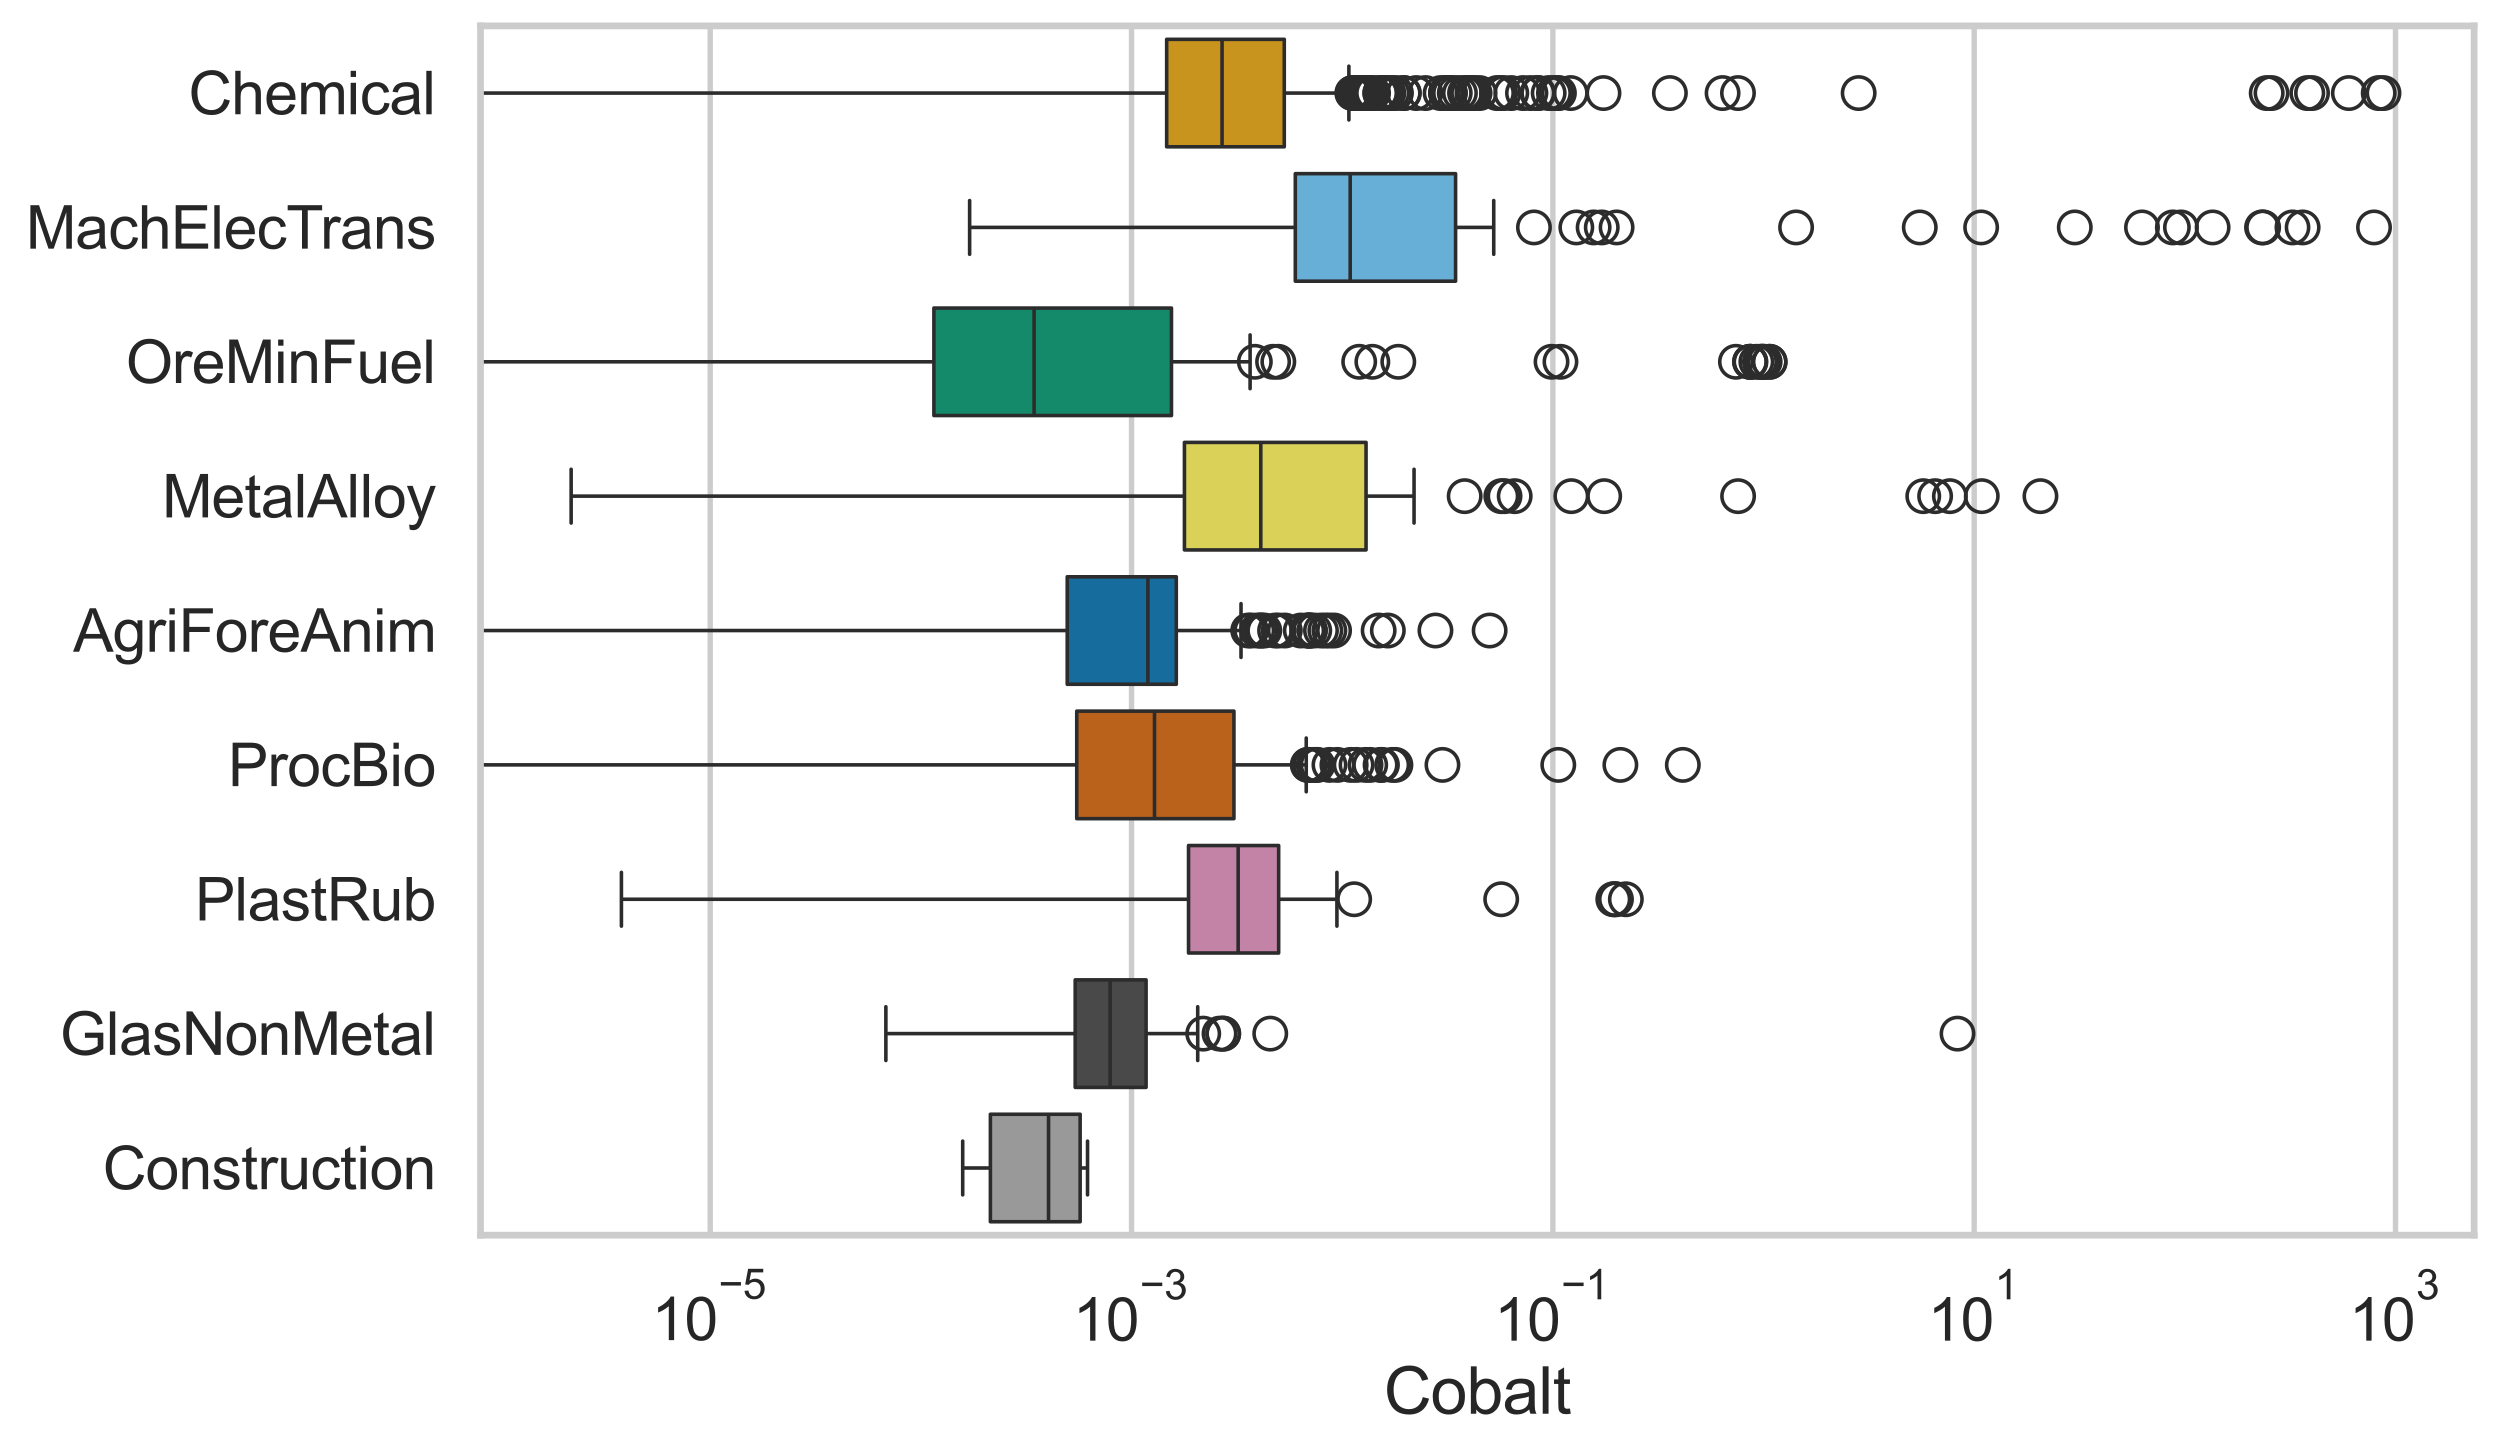 <?xml version="1.0" encoding="utf-8" standalone="no"?>
<!DOCTYPE svg PUBLIC "-//W3C//DTD SVG 1.1//EN"
  "http://www.w3.org/Graphics/SVG/1.1/DTD/svg11.dtd">
<svg xmlns:xlink="http://www.w3.org/1999/xlink" width="695.577pt" height="404.121pt" viewBox="0 0 695.577 404.121" xmlns="http://www.w3.org/2000/svg" version="1.1">
 <defs>
  <style type="text/css">*{stroke-linejoin: round; stroke-linecap: butt}</style>
 </defs>
 <g id="figure_1">
  <g id="patch_1">
   <path d="M 0 404.121 
L 695.577 404.121 
L 695.577 0 
L 0 0 
z
" style="fill: #ffffff"/>
  </g>
  <g id="axes_1">
   <g id="patch_2">
    <path d="M 133.697 343.665 
L 688.377 343.665 
L 688.377 7.2 
L 133.697 7.2 
z
" style="fill: #ffffff"/>
   </g>
   <g id="matplotlib.axis_1">
    <g id="xtick_1">
     <g id="line2d_1">
      <path d="M 197.603 343.665 
L 197.603 7.2 
" clip-path="url(#p603ec41a0c)" style="fill: none; stroke: #cccccc; stroke-width: 1.5; stroke-linecap: round"/>
     </g>
     <g id="text_1">
      <!-- $\mathdefault{10^{-5}}$ -->
      <g style="fill: #262626" transform="translate(181.268 373.015) scale(0.165 -0.165)">
       <defs>
        <path id="ArialMT-31" d="M 2384 0 
L 1822 0 
L 1822 3584 
Q 1619 3391 1289 3197 
Q 959 3003 697 2906 
L 697 3450 
Q 1169 3672 1522 3987 
Q 1875 4303 2022 4600 
L 2384 4600 
L 2384 0 
z
" transform="scale(0.016)"/>
        <path id="ArialMT-30" d="M 266 2259 
Q 266 3072 433 3567 
Q 600 4063 929 4331 
Q 1259 4600 1759 4600 
Q 2128 4600 2406 4451 
Q 2684 4303 2865 4023 
Q 3047 3744 3150 3342 
Q 3253 2941 3253 2259 
Q 3253 1453 3087 958 
Q 2922 463 2592 192 
Q 2263 -78 1759 -78 
Q 1097 -78 719 397 
Q 266 969 266 2259 
z
M 844 2259 
Q 844 1131 1108 757 
Q 1372 384 1759 384 
Q 2147 384 2411 759 
Q 2675 1134 2675 2259 
Q 2675 3391 2411 3762 
Q 2147 4134 1753 4134 
Q 1366 4134 1134 3806 
Q 844 3388 844 2259 
z
" transform="scale(0.016)"/>
        <path id="ArialMT-2212" d="M 3381 1997 
L 356 1997 
L 356 2522 
L 3381 2522 
L 3381 1997 
z
" transform="scale(0.016)"/>
        <path id="ArialMT-35" d="M 266 1200 
L 856 1250 
Q 922 819 1161 601 
Q 1400 384 1738 384 
Q 2144 384 2425 690 
Q 2706 997 2706 1503 
Q 2706 1984 2436 2262 
Q 2166 2541 1728 2541 
Q 1456 2541 1237 2417 
Q 1019 2294 894 2097 
L 366 2166 
L 809 4519 
L 3088 4519 
L 3088 3981 
L 1259 3981 
L 1013 2750 
Q 1425 3038 1878 3038 
Q 2478 3038 2890 2622 
Q 3303 2206 3303 1553 
Q 3303 931 2941 478 
Q 2500 -78 1738 -78 
Q 1113 -78 717 272 
Q 322 622 266 1200 
z
" transform="scale(0.016)"/>
       </defs>
       <use xlink:href="#ArialMT-31" transform="translate(0 0.88)"/>
       <use xlink:href="#ArialMT-30" transform="translate(55.615 0.88)"/>
       <use xlink:href="#ArialMT-2212" transform="translate(112.973 70.573) scale(0.7)"/>
       <use xlink:href="#ArialMT-35" transform="translate(153.852 70.573) scale(0.7)"/>
      </g>
     </g>
    </g>
    <g id="xtick_2">
     <g id="line2d_2">
      <path d="M 314.829 343.665 
L 314.829 7.2 
" clip-path="url(#p603ec41a0c)" style="fill: none; stroke: #cccccc; stroke-width: 1.5; stroke-linecap: round"/>
     </g>
     <g id="text_2">
      <!-- $\mathdefault{10^{-3}}$ -->
      <g style="fill: #262626" transform="translate(298.494 373.18) scale(0.165 -0.165)">
       <defs>
        <path id="ArialMT-33" d="M 269 1209 
L 831 1284 
Q 928 806 1161 595 
Q 1394 384 1728 384 
Q 2125 384 2398 659 
Q 2672 934 2672 1341 
Q 2672 1728 2419 1979 
Q 2166 2231 1775 2231 
Q 1616 2231 1378 2169 
L 1441 2663 
Q 1497 2656 1531 2656 
Q 1891 2656 2178 2843 
Q 2466 3031 2466 3422 
Q 2466 3731 2256 3934 
Q 2047 4138 1716 4138 
Q 1388 4138 1169 3931 
Q 950 3725 888 3313 
L 325 3413 
Q 428 3978 793 4289 
Q 1159 4600 1703 4600 
Q 2078 4600 2393 4439 
Q 2709 4278 2876 4000 
Q 3044 3722 3044 3409 
Q 3044 3113 2884 2869 
Q 2725 2625 2413 2481 
Q 2819 2388 3044 2092 
Q 3269 1797 3269 1353 
Q 3269 753 2831 336 
Q 2394 -81 1725 -81 
Q 1122 -81 723 278 
Q 325 638 269 1209 
z
" transform="scale(0.016)"/>
       </defs>
       <use xlink:href="#ArialMT-31" transform="translate(0 0.994)"/>
       <use xlink:href="#ArialMT-30" transform="translate(55.615 0.994)"/>
       <use xlink:href="#ArialMT-2212" transform="translate(112.973 70.688) scale(0.7)"/>
       <use xlink:href="#ArialMT-33" transform="translate(153.852 70.688) scale(0.7)"/>
      </g>
     </g>
    </g>
    <g id="xtick_3">
     <g id="line2d_3">
      <path d="M 432.056 343.665 
L 432.056 7.2 
" clip-path="url(#p603ec41a0c)" style="fill: none; stroke: #cccccc; stroke-width: 1.5; stroke-linecap: round"/>
     </g>
     <g id="text_3">
      <!-- $\mathdefault{10^{-1}}$ -->
      <g style="fill: #262626" transform="translate(415.721 373.18) scale(0.165 -0.165)">
       <use xlink:href="#ArialMT-31" transform="translate(0 0.994)"/>
       <use xlink:href="#ArialMT-30" transform="translate(55.615 0.994)"/>
       <use xlink:href="#ArialMT-2212" transform="translate(112.973 70.688) scale(0.7)"/>
       <use xlink:href="#ArialMT-31" transform="translate(153.852 70.688) scale(0.7)"/>
      </g>
     </g>
    </g>
    <g id="xtick_4">
     <g id="line2d_4">
      <path d="M 549.282 343.665 
L 549.282 7.2 
" clip-path="url(#p603ec41a0c)" style="fill: none; stroke: #cccccc; stroke-width: 1.5; stroke-linecap: round"/>
     </g>
     <g id="text_4">
      <!-- $\mathdefault{10^{1}}$ -->
      <g style="fill: #262626" transform="translate(536.33 373.18) scale(0.165 -0.165)">
       <use xlink:href="#ArialMT-31" transform="translate(0 0.994)"/>
       <use xlink:href="#ArialMT-30" transform="translate(55.615 0.994)"/>
       <use xlink:href="#ArialMT-31" transform="translate(112.973 70.688) scale(0.7)"/>
      </g>
     </g>
    </g>
    <g id="xtick_5">
     <g id="line2d_5">
      <path d="M 666.508 343.665 
L 666.508 7.2 
" clip-path="url(#p603ec41a0c)" style="fill: none; stroke: #cccccc; stroke-width: 1.5; stroke-linecap: round"/>
     </g>
     <g id="text_5">
      <!-- $\mathdefault{10^{3}}$ -->
      <g style="fill: #262626" transform="translate(653.556 373.18) scale(0.165 -0.165)">
       <use xlink:href="#ArialMT-31" transform="translate(0 0.994)"/>
       <use xlink:href="#ArialMT-30" transform="translate(55.615 0.994)"/>
       <use xlink:href="#ArialMT-33" transform="translate(112.973 70.688) scale(0.7)"/>
      </g>
     </g>
    </g>
    <g id="text_6">
     <!-- Cobalt -->
     <g style="fill: #262626" transform="translate(385.023 393.344) scale(0.18 -0.18)">
      <defs>
       <path id="ArialMT-43" d="M 3763 1606 
L 4369 1453 
Q 4178 706 3683 314 
Q 3188 -78 2472 -78 
Q 1731 -78 1267 223 
Q 803 525 561 1097 
Q 319 1669 319 2325 
Q 319 3041 592 3573 
Q 866 4106 1370 4382 
Q 1875 4659 2481 4659 
Q 3169 4659 3637 4309 
Q 4106 3959 4291 3325 
L 3694 3184 
Q 3534 3684 3231 3912 
Q 2928 4141 2469 4141 
Q 1941 4141 1586 3887 
Q 1231 3634 1087 3207 
Q 944 2781 944 2328 
Q 944 1744 1114 1308 
Q 1284 872 1643 656 
Q 2003 441 2422 441 
Q 2931 441 3284 734 
Q 3638 1028 3763 1606 
z
" transform="scale(0.016)"/>
       <path id="ArialMT-6f" d="M 213 1659 
Q 213 2581 725 3025 
Q 1153 3394 1769 3394 
Q 2453 3394 2887 2945 
Q 3322 2497 3322 1706 
Q 3322 1066 3130 698 
Q 2938 331 2570 128 
Q 2203 -75 1769 -75 
Q 1072 -75 642 372 
Q 213 819 213 1659 
z
M 791 1659 
Q 791 1022 1069 705 
Q 1347 388 1769 388 
Q 2188 388 2466 706 
Q 2744 1025 2744 1678 
Q 2744 2294 2464 2611 
Q 2184 2928 1769 2928 
Q 1347 2928 1069 2612 
Q 791 2297 791 1659 
z
" transform="scale(0.016)"/>
       <path id="ArialMT-62" d="M 941 0 
L 419 0 
L 419 4581 
L 981 4581 
L 981 2947 
Q 1338 3394 1891 3394 
Q 2197 3394 2470 3270 
Q 2744 3147 2920 2923 
Q 3097 2700 3197 2384 
Q 3297 2069 3297 1709 
Q 3297 856 2875 390 
Q 2453 -75 1863 -75 
Q 1275 -75 941 416 
L 941 0 
z
M 934 1684 
Q 934 1088 1097 822 
Q 1363 388 1816 388 
Q 2184 388 2453 708 
Q 2722 1028 2722 1663 
Q 2722 2313 2464 2622 
Q 2206 2931 1841 2931 
Q 1472 2931 1203 2611 
Q 934 2291 934 1684 
z
" transform="scale(0.016)"/>
       <path id="ArialMT-61" d="M 2588 409 
Q 2275 144 1986 34 
Q 1697 -75 1366 -75 
Q 819 -75 525 192 
Q 231 459 231 875 
Q 231 1119 342 1320 
Q 453 1522 633 1644 
Q 813 1766 1038 1828 
Q 1203 1872 1538 1913 
Q 2219 1994 2541 2106 
Q 2544 2222 2544 2253 
Q 2544 2597 2384 2738 
Q 2169 2928 1744 2928 
Q 1347 2928 1158 2789 
Q 969 2650 878 2297 
L 328 2372 
Q 403 2725 575 2942 
Q 747 3159 1072 3276 
Q 1397 3394 1825 3394 
Q 2250 3394 2515 3294 
Q 2781 3194 2906 3042 
Q 3031 2891 3081 2659 
Q 3109 2516 3109 2141 
L 3109 1391 
Q 3109 606 3145 398 
Q 3181 191 3288 0 
L 2700 0 
Q 2613 175 2588 409 
z
M 2541 1666 
Q 2234 1541 1622 1453 
Q 1275 1403 1131 1340 
Q 988 1278 909 1158 
Q 831 1038 831 891 
Q 831 666 1001 516 
Q 1172 366 1500 366 
Q 1825 366 2078 508 
Q 2331 650 2450 897 
Q 2541 1088 2541 1459 
L 2541 1666 
z
" transform="scale(0.016)"/>
       <path id="ArialMT-6c" d="M 409 0 
L 409 4581 
L 972 4581 
L 972 0 
L 409 0 
z
" transform="scale(0.016)"/>
       <path id="ArialMT-74" d="M 1650 503 
L 1731 6 
Q 1494 -44 1306 -44 
Q 1000 -44 831 53 
Q 663 150 594 308 
Q 525 466 525 972 
L 525 2881 
L 113 2881 
L 113 3319 
L 525 3319 
L 525 4141 
L 1084 4478 
L 1084 3319 
L 1650 3319 
L 1650 2881 
L 1084 2881 
L 1084 941 
Q 1084 700 1114 631 
Q 1144 563 1211 522 
Q 1278 481 1403 481 
Q 1497 481 1650 503 
z
" transform="scale(0.016)"/>
      </defs>
      <use xlink:href="#ArialMT-43"/>
      <use xlink:href="#ArialMT-6f" transform="translate(72.217 0)"/>
      <use xlink:href="#ArialMT-62" transform="translate(127.832 0)"/>
      <use xlink:href="#ArialMT-61" transform="translate(183.447 0)"/>
      <use xlink:href="#ArialMT-6c" transform="translate(239.062 0)"/>
      <use xlink:href="#ArialMT-74" transform="translate(261.279 0)"/>
     </g>
    </g>
   </g>
   <g id="matplotlib.axis_2">
    <g id="ytick_1">
     <g id="text_7">
      <!-- Chemical -->
      <g style="fill: #262626" transform="translate(52.428 31.798) scale(0.165 -0.165)">
       <defs>
        <path id="ArialMT-68" d="M 422 0 
L 422 4581 
L 984 4581 
L 984 2938 
Q 1378 3394 1978 3394 
Q 2347 3394 2619 3248 
Q 2891 3103 3008 2847 
Q 3125 2591 3125 2103 
L 3125 0 
L 2563 0 
L 2563 2103 
Q 2563 2525 2380 2717 
Q 2197 2909 1863 2909 
Q 1613 2909 1392 2779 
Q 1172 2650 1078 2428 
Q 984 2206 984 1816 
L 984 0 
L 422 0 
z
" transform="scale(0.016)"/>
        <path id="ArialMT-65" d="M 2694 1069 
L 3275 997 
Q 3138 488 2766 206 
Q 2394 -75 1816 -75 
Q 1088 -75 661 373 
Q 234 822 234 1631 
Q 234 2469 665 2931 
Q 1097 3394 1784 3394 
Q 2450 3394 2872 2941 
Q 3294 2488 3294 1666 
Q 3294 1616 3291 1516 
L 816 1516 
Q 847 969 1125 678 
Q 1403 388 1819 388 
Q 2128 388 2347 550 
Q 2566 713 2694 1069 
z
M 847 1978 
L 2700 1978 
Q 2663 2397 2488 2606 
Q 2219 2931 1791 2931 
Q 1403 2931 1139 2672 
Q 875 2413 847 1978 
z
" transform="scale(0.016)"/>
        <path id="ArialMT-6d" d="M 422 0 
L 422 3319 
L 925 3319 
L 925 2853 
Q 1081 3097 1340 3245 
Q 1600 3394 1931 3394 
Q 2300 3394 2536 3241 
Q 2772 3088 2869 2813 
Q 3263 3394 3894 3394 
Q 4388 3394 4653 3120 
Q 4919 2847 4919 2278 
L 4919 0 
L 4359 0 
L 4359 2091 
Q 4359 2428 4304 2576 
Q 4250 2725 4106 2815 
Q 3963 2906 3769 2906 
Q 3419 2906 3187 2673 
Q 2956 2441 2956 1928 
L 2956 0 
L 2394 0 
L 2394 2156 
Q 2394 2531 2256 2718 
Q 2119 2906 1806 2906 
Q 1569 2906 1367 2781 
Q 1166 2656 1075 2415 
Q 984 2175 984 1722 
L 984 0 
L 422 0 
z
" transform="scale(0.016)"/>
        <path id="ArialMT-69" d="M 425 3934 
L 425 4581 
L 988 4581 
L 988 3934 
L 425 3934 
z
M 425 0 
L 425 3319 
L 988 3319 
L 988 0 
L 425 0 
z
" transform="scale(0.016)"/>
        <path id="ArialMT-63" d="M 2588 1216 
L 3141 1144 
Q 3050 572 2676 248 
Q 2303 -75 1759 -75 
Q 1078 -75 664 370 
Q 250 816 250 1647 
Q 250 2184 428 2587 
Q 606 2991 970 3192 
Q 1334 3394 1763 3394 
Q 2303 3394 2647 3120 
Q 2991 2847 3088 2344 
L 2541 2259 
Q 2463 2594 2264 2762 
Q 2066 2931 1784 2931 
Q 1359 2931 1093 2626 
Q 828 2322 828 1663 
Q 828 994 1084 691 
Q 1341 388 1753 388 
Q 2084 388 2306 591 
Q 2528 794 2588 1216 
z
" transform="scale(0.016)"/>
       </defs>
       <use xlink:href="#ArialMT-43"/>
       <use xlink:href="#ArialMT-68" transform="translate(72.217 0)"/>
       <use xlink:href="#ArialMT-65" transform="translate(127.832 0)"/>
       <use xlink:href="#ArialMT-6d" transform="translate(183.447 0)"/>
       <use xlink:href="#ArialMT-69" transform="translate(266.748 0)"/>
       <use xlink:href="#ArialMT-63" transform="translate(288.965 0)"/>
       <use xlink:href="#ArialMT-61" transform="translate(338.965 0)"/>
       <use xlink:href="#ArialMT-6c" transform="translate(394.58 0)"/>
      </g>
     </g>
    </g>
    <g id="ytick_2">
     <g id="text_8">
      <!-- MachElecTrans -->
      <g style="fill: #262626" transform="translate(7.2 69.183) scale(0.165 -0.165)">
       <defs>
        <path id="ArialMT-4d" d="M 475 0 
L 475 4581 
L 1388 4581 
L 2472 1338 
Q 2622 884 2691 659 
Q 2769 909 2934 1394 
L 4031 4581 
L 4847 4581 
L 4847 0 
L 4263 0 
L 4263 3834 
L 2931 0 
L 2384 0 
L 1059 3900 
L 1059 0 
L 475 0 
z
" transform="scale(0.016)"/>
        <path id="ArialMT-45" d="M 506 0 
L 506 4581 
L 3819 4581 
L 3819 4041 
L 1113 4041 
L 1113 2638 
L 3647 2638 
L 3647 2100 
L 1113 2100 
L 1113 541 
L 3925 541 
L 3925 0 
L 506 0 
z
" transform="scale(0.016)"/>
        <path id="ArialMT-54" d="M 1659 0 
L 1659 4041 
L 150 4041 
L 150 4581 
L 3781 4581 
L 3781 4041 
L 2266 4041 
L 2266 0 
L 1659 0 
z
" transform="scale(0.016)"/>
        <path id="ArialMT-72" d="M 416 0 
L 416 3319 
L 922 3319 
L 922 2816 
Q 1116 3169 1280 3281 
Q 1444 3394 1641 3394 
Q 1925 3394 2219 3213 
L 2025 2691 
Q 1819 2813 1613 2813 
Q 1428 2813 1281 2702 
Q 1134 2591 1072 2394 
Q 978 2094 978 1738 
L 978 0 
L 416 0 
z
" transform="scale(0.016)"/>
        <path id="ArialMT-6e" d="M 422 0 
L 422 3319 
L 928 3319 
L 928 2847 
Q 1294 3394 1984 3394 
Q 2284 3394 2536 3286 
Q 2788 3178 2913 3003 
Q 3038 2828 3088 2588 
Q 3119 2431 3119 2041 
L 3119 0 
L 2556 0 
L 2556 2019 
Q 2556 2363 2490 2533 
Q 2425 2703 2258 2804 
Q 2091 2906 1866 2906 
Q 1506 2906 1245 2678 
Q 984 2450 984 1813 
L 984 0 
L 422 0 
z
" transform="scale(0.016)"/>
        <path id="ArialMT-73" d="M 197 991 
L 753 1078 
Q 800 744 1014 566 
Q 1228 388 1613 388 
Q 2000 388 2187 545 
Q 2375 703 2375 916 
Q 2375 1106 2209 1216 
Q 2094 1291 1634 1406 
Q 1016 1563 777 1677 
Q 538 1791 414 1992 
Q 291 2194 291 2438 
Q 291 2659 392 2848 
Q 494 3038 669 3163 
Q 800 3259 1026 3326 
Q 1253 3394 1513 3394 
Q 1903 3394 2198 3281 
Q 2494 3169 2634 2976 
Q 2775 2784 2828 2463 
L 2278 2388 
Q 2241 2644 2061 2787 
Q 1881 2931 1553 2931 
Q 1166 2931 1000 2803 
Q 834 2675 834 2503 
Q 834 2394 903 2306 
Q 972 2216 1119 2156 
Q 1203 2125 1616 2013 
Q 2213 1853 2448 1751 
Q 2684 1650 2818 1456 
Q 2953 1263 2953 975 
Q 2953 694 2789 445 
Q 2625 197 2315 61 
Q 2006 -75 1616 -75 
Q 969 -75 630 194 
Q 291 463 197 991 
z
" transform="scale(0.016)"/>
       </defs>
       <use xlink:href="#ArialMT-4d"/>
       <use xlink:href="#ArialMT-61" transform="translate(83.301 0)"/>
       <use xlink:href="#ArialMT-63" transform="translate(138.916 0)"/>
       <use xlink:href="#ArialMT-68" transform="translate(188.916 0)"/>
       <use xlink:href="#ArialMT-45" transform="translate(244.531 0)"/>
       <use xlink:href="#ArialMT-6c" transform="translate(311.23 0)"/>
       <use xlink:href="#ArialMT-65" transform="translate(333.447 0)"/>
       <use xlink:href="#ArialMT-63" transform="translate(389.062 0)"/>
       <use xlink:href="#ArialMT-54" transform="translate(439.062 0)"/>
       <use xlink:href="#ArialMT-72" transform="translate(496.396 0)"/>
       <use xlink:href="#ArialMT-61" transform="translate(529.697 0)"/>
       <use xlink:href="#ArialMT-6e" transform="translate(585.312 0)"/>
       <use xlink:href="#ArialMT-73" transform="translate(640.928 0)"/>
      </g>
     </g>
    </g>
    <g id="ytick_3">
     <g id="text_9">
      <!-- OreMinFuel -->
      <g style="fill: #262626" transform="translate(35.013 106.568) scale(0.165 -0.165)">
       <defs>
        <path id="ArialMT-4f" d="M 309 2231 
Q 309 3372 921 4017 
Q 1534 4663 2503 4663 
Q 3138 4663 3647 4359 
Q 4156 4056 4423 3514 
Q 4691 2972 4691 2284 
Q 4691 1588 4409 1038 
Q 4128 488 3612 205 
Q 3097 -78 2500 -78 
Q 1853 -78 1343 234 
Q 834 547 571 1087 
Q 309 1628 309 2231 
z
M 934 2222 
Q 934 1394 1379 917 
Q 1825 441 2497 441 
Q 3181 441 3623 922 
Q 4066 1403 4066 2288 
Q 4066 2847 3877 3264 
Q 3688 3681 3323 3911 
Q 2959 4141 2506 4141 
Q 1863 4141 1398 3698 
Q 934 3256 934 2222 
z
" transform="scale(0.016)"/>
        <path id="ArialMT-46" d="M 525 0 
L 525 4581 
L 3616 4581 
L 3616 4041 
L 1131 4041 
L 1131 2622 
L 3281 2622 
L 3281 2081 
L 1131 2081 
L 1131 0 
L 525 0 
z
" transform="scale(0.016)"/>
        <path id="ArialMT-75" d="M 2597 0 
L 2597 488 
Q 2209 -75 1544 -75 
Q 1250 -75 995 37 
Q 741 150 617 320 
Q 494 491 444 738 
Q 409 903 409 1263 
L 409 3319 
L 972 3319 
L 972 1478 
Q 972 1038 1006 884 
Q 1059 663 1231 536 
Q 1403 409 1656 409 
Q 1909 409 2131 539 
Q 2353 669 2445 892 
Q 2538 1116 2538 1541 
L 2538 3319 
L 3100 3319 
L 3100 0 
L 2597 0 
z
" transform="scale(0.016)"/>
       </defs>
       <use xlink:href="#ArialMT-4f"/>
       <use xlink:href="#ArialMT-72" transform="translate(77.783 0)"/>
       <use xlink:href="#ArialMT-65" transform="translate(111.084 0)"/>
       <use xlink:href="#ArialMT-4d" transform="translate(166.699 0)"/>
       <use xlink:href="#ArialMT-69" transform="translate(250 0)"/>
       <use xlink:href="#ArialMT-6e" transform="translate(272.217 0)"/>
       <use xlink:href="#ArialMT-46" transform="translate(327.832 0)"/>
       <use xlink:href="#ArialMT-75" transform="translate(388.916 0)"/>
       <use xlink:href="#ArialMT-65" transform="translate(444.531 0)"/>
       <use xlink:href="#ArialMT-6c" transform="translate(500.146 0)"/>
      </g>
     </g>
    </g>
    <g id="ytick_4">
     <g id="text_10">
      <!-- MetalAlloy -->
      <g style="fill: #262626" transform="translate(45.088 143.953) scale(0.165 -0.165)">
       <defs>
        <path id="ArialMT-41" d="M -9 0 
L 1750 4581 
L 2403 4581 
L 4278 0 
L 3588 0 
L 3053 1388 
L 1138 1388 
L 634 0 
L -9 0 
z
M 1313 1881 
L 2866 1881 
L 2388 3150 
Q 2169 3728 2063 4100 
Q 1975 3659 1816 3225 
L 1313 1881 
z
" transform="scale(0.016)"/>
        <path id="ArialMT-79" d="M 397 -1278 
L 334 -750 
Q 519 -800 656 -800 
Q 844 -800 956 -737 
Q 1069 -675 1141 -563 
Q 1194 -478 1313 -144 
Q 1328 -97 1363 -6 
L 103 3319 
L 709 3319 
L 1400 1397 
Q 1534 1031 1641 628 
Q 1738 1016 1872 1384 
L 2581 3319 
L 3144 3319 
L 1881 -56 
Q 1678 -603 1566 -809 
Q 1416 -1088 1222 -1217 
Q 1028 -1347 759 -1347 
Q 597 -1347 397 -1278 
z
" transform="scale(0.016)"/>
       </defs>
       <use xlink:href="#ArialMT-4d"/>
       <use xlink:href="#ArialMT-65" transform="translate(83.301 0)"/>
       <use xlink:href="#ArialMT-74" transform="translate(138.916 0)"/>
       <use xlink:href="#ArialMT-61" transform="translate(166.699 0)"/>
       <use xlink:href="#ArialMT-6c" transform="translate(222.314 0)"/>
       <use xlink:href="#ArialMT-41" transform="translate(244.531 0)"/>
       <use xlink:href="#ArialMT-6c" transform="translate(311.23 0)"/>
       <use xlink:href="#ArialMT-6c" transform="translate(333.447 0)"/>
       <use xlink:href="#ArialMT-6f" transform="translate(355.664 0)"/>
       <use xlink:href="#ArialMT-79" transform="translate(411.279 0)"/>
      </g>
     </g>
    </g>
    <g id="ytick_5">
     <g id="text_11">
      <!-- AgriForeAnim -->
      <g style="fill: #262626" transform="translate(20.341 181.337) scale(0.165 -0.165)">
       <defs>
        <path id="ArialMT-67" d="M 319 -275 
L 866 -356 
Q 900 -609 1056 -725 
Q 1266 -881 1628 -881 
Q 2019 -881 2231 -725 
Q 2444 -569 2519 -288 
Q 2563 -116 2559 434 
Q 2191 0 1641 0 
Q 956 0 581 494 
Q 206 988 206 1678 
Q 206 2153 378 2554 
Q 550 2956 876 3175 
Q 1203 3394 1644 3394 
Q 2231 3394 2613 2919 
L 2613 3319 
L 3131 3319 
L 3131 450 
Q 3131 -325 2973 -648 
Q 2816 -972 2473 -1159 
Q 2131 -1347 1631 -1347 
Q 1038 -1347 672 -1080 
Q 306 -813 319 -275 
z
M 784 1719 
Q 784 1066 1043 766 
Q 1303 466 1694 466 
Q 2081 466 2343 764 
Q 2606 1063 2606 1700 
Q 2606 2309 2336 2618 
Q 2066 2928 1684 2928 
Q 1309 2928 1046 2623 
Q 784 2319 784 1719 
z
" transform="scale(0.016)"/>
       </defs>
       <use xlink:href="#ArialMT-41"/>
       <use xlink:href="#ArialMT-67" transform="translate(66.699 0)"/>
       <use xlink:href="#ArialMT-72" transform="translate(122.314 0)"/>
       <use xlink:href="#ArialMT-69" transform="translate(155.615 0)"/>
       <use xlink:href="#ArialMT-46" transform="translate(177.832 0)"/>
       <use xlink:href="#ArialMT-6f" transform="translate(238.916 0)"/>
       <use xlink:href="#ArialMT-72" transform="translate(294.531 0)"/>
       <use xlink:href="#ArialMT-65" transform="translate(327.832 0)"/>
       <use xlink:href="#ArialMT-41" transform="translate(383.447 0)"/>
       <use xlink:href="#ArialMT-6e" transform="translate(450.146 0)"/>
       <use xlink:href="#ArialMT-69" transform="translate(505.762 0)"/>
       <use xlink:href="#ArialMT-6d" transform="translate(527.979 0)"/>
      </g>
     </g>
    </g>
    <g id="ytick_6">
     <g id="text_12">
      <!-- ProcBio -->
      <g style="fill: #262626" transform="translate(63.424 218.722) scale(0.165 -0.165)">
       <defs>
        <path id="ArialMT-50" d="M 494 0 
L 494 4581 
L 2222 4581 
Q 2678 4581 2919 4538 
Q 3256 4481 3484 4323 
Q 3713 4166 3852 3881 
Q 3991 3597 3991 3256 
Q 3991 2672 3619 2267 
Q 3247 1863 2275 1863 
L 1100 1863 
L 1100 0 
L 494 0 
z
M 1100 2403 
L 2284 2403 
Q 2872 2403 3119 2622 
Q 3366 2841 3366 3238 
Q 3366 3525 3220 3729 
Q 3075 3934 2838 4000 
Q 2684 4041 2272 4041 
L 1100 4041 
L 1100 2403 
z
" transform="scale(0.016)"/>
        <path id="ArialMT-42" d="M 469 0 
L 469 4581 
L 2188 4581 
Q 2713 4581 3030 4442 
Q 3347 4303 3526 4014 
Q 3706 3725 3706 3409 
Q 3706 3116 3547 2856 
Q 3388 2597 3066 2438 
Q 3481 2316 3704 2022 
Q 3928 1728 3928 1328 
Q 3928 1006 3792 729 
Q 3656 453 3456 303 
Q 3256 153 2954 76 
Q 2653 0 2216 0 
L 469 0 
z
M 1075 2656 
L 2066 2656 
Q 2469 2656 2644 2709 
Q 2875 2778 2992 2937 
Q 3109 3097 3109 3338 
Q 3109 3566 3000 3739 
Q 2891 3913 2687 3977 
Q 2484 4041 1991 4041 
L 1075 4041 
L 1075 2656 
z
M 1075 541 
L 2216 541 
Q 2509 541 2628 563 
Q 2838 600 2978 687 
Q 3119 775 3209 942 
Q 3300 1109 3300 1328 
Q 3300 1584 3169 1773 
Q 3038 1963 2805 2039 
Q 2572 2116 2134 2116 
L 1075 2116 
L 1075 541 
z
" transform="scale(0.016)"/>
       </defs>
       <use xlink:href="#ArialMT-50"/>
       <use xlink:href="#ArialMT-72" transform="translate(66.699 0)"/>
       <use xlink:href="#ArialMT-6f" transform="translate(100 0)"/>
       <use xlink:href="#ArialMT-63" transform="translate(155.615 0)"/>
       <use xlink:href="#ArialMT-42" transform="translate(205.615 0)"/>
       <use xlink:href="#ArialMT-69" transform="translate(272.314 0)"/>
       <use xlink:href="#ArialMT-6f" transform="translate(294.531 0)"/>
      </g>
     </g>
    </g>
    <g id="ytick_7">
     <g id="text_13">
      <!-- PlastRub -->
      <g style="fill: #262626" transform="translate(54.248 256.107) scale(0.165 -0.165)">
       <defs>
        <path id="ArialMT-52" d="M 503 0 
L 503 4581 
L 2534 4581 
Q 3147 4581 3465 4457 
Q 3784 4334 3975 4021 
Q 4166 3709 4166 3331 
Q 4166 2844 3850 2509 
Q 3534 2175 2875 2084 
Q 3116 1969 3241 1856 
Q 3506 1613 3744 1247 
L 4541 0 
L 3778 0 
L 3172 953 
Q 2906 1366 2734 1584 
Q 2563 1803 2427 1890 
Q 2291 1978 2150 2013 
Q 2047 2034 1813 2034 
L 1109 2034 
L 1109 0 
L 503 0 
z
M 1109 2559 
L 2413 2559 
Q 2828 2559 3062 2645 
Q 3297 2731 3419 2920 
Q 3541 3109 3541 3331 
Q 3541 3656 3305 3865 
Q 3069 4075 2559 4075 
L 1109 4075 
L 1109 2559 
z
" transform="scale(0.016)"/>
       </defs>
       <use xlink:href="#ArialMT-50"/>
       <use xlink:href="#ArialMT-6c" transform="translate(66.699 0)"/>
       <use xlink:href="#ArialMT-61" transform="translate(88.916 0)"/>
       <use xlink:href="#ArialMT-73" transform="translate(144.531 0)"/>
       <use xlink:href="#ArialMT-74" transform="translate(194.531 0)"/>
       <use xlink:href="#ArialMT-52" transform="translate(222.314 0)"/>
       <use xlink:href="#ArialMT-75" transform="translate(294.531 0)"/>
       <use xlink:href="#ArialMT-62" transform="translate(350.146 0)"/>
      </g>
     </g>
    </g>
    <g id="ytick_8">
     <g id="text_14">
      <!-- GlasNonMetal -->
      <g style="fill: #262626" transform="translate(16.659 293.492) scale(0.165 -0.165)">
       <defs>
        <path id="ArialMT-47" d="M 2638 1797 
L 2638 2334 
L 4578 2338 
L 4578 638 
Q 4131 281 3656 101 
Q 3181 -78 2681 -78 
Q 2006 -78 1454 211 
Q 903 500 622 1047 
Q 341 1594 341 2269 
Q 341 2938 620 3517 
Q 900 4097 1425 4378 
Q 1950 4659 2634 4659 
Q 3131 4659 3532 4498 
Q 3934 4338 4162 4050 
Q 4391 3763 4509 3300 
L 3963 3150 
Q 3859 3500 3706 3700 
Q 3553 3900 3268 4020 
Q 2984 4141 2638 4141 
Q 2222 4141 1919 4014 
Q 1616 3888 1430 3681 
Q 1244 3475 1141 3228 
Q 966 2803 966 2306 
Q 966 1694 1177 1281 
Q 1388 869 1791 669 
Q 2194 469 2647 469 
Q 3041 469 3416 620 
Q 3791 772 3984 944 
L 3984 1797 
L 2638 1797 
z
" transform="scale(0.016)"/>
        <path id="ArialMT-4e" d="M 488 0 
L 488 4581 
L 1109 4581 
L 3516 984 
L 3516 4581 
L 4097 4581 
L 4097 0 
L 3475 0 
L 1069 3600 
L 1069 0 
L 488 0 
z
" transform="scale(0.016)"/>
       </defs>
       <use xlink:href="#ArialMT-47"/>
       <use xlink:href="#ArialMT-6c" transform="translate(77.783 0)"/>
       <use xlink:href="#ArialMT-61" transform="translate(100 0)"/>
       <use xlink:href="#ArialMT-73" transform="translate(155.615 0)"/>
       <use xlink:href="#ArialMT-4e" transform="translate(205.615 0)"/>
       <use xlink:href="#ArialMT-6f" transform="translate(277.832 0)"/>
       <use xlink:href="#ArialMT-6e" transform="translate(333.447 0)"/>
       <use xlink:href="#ArialMT-4d" transform="translate(389.062 0)"/>
       <use xlink:href="#ArialMT-65" transform="translate(472.363 0)"/>
       <use xlink:href="#ArialMT-74" transform="translate(527.979 0)"/>
       <use xlink:href="#ArialMT-61" transform="translate(555.762 0)"/>
       <use xlink:href="#ArialMT-6c" transform="translate(611.377 0)"/>
      </g>
     </g>
    </g>
    <g id="ytick_9">
     <g id="text_15">
      <!-- Construction -->
      <g style="fill: #262626" transform="translate(28.575 330.877) scale(0.165 -0.165)">
       <use xlink:href="#ArialMT-43"/>
       <use xlink:href="#ArialMT-6f" transform="translate(72.217 0)"/>
       <use xlink:href="#ArialMT-6e" transform="translate(127.832 0)"/>
       <use xlink:href="#ArialMT-73" transform="translate(183.447 0)"/>
       <use xlink:href="#ArialMT-74" transform="translate(233.447 0)"/>
       <use xlink:href="#ArialMT-72" transform="translate(261.23 0)"/>
       <use xlink:href="#ArialMT-75" transform="translate(294.531 0)"/>
       <use xlink:href="#ArialMT-63" transform="translate(350.146 0)"/>
       <use xlink:href="#ArialMT-74" transform="translate(400.146 0)"/>
       <use xlink:href="#ArialMT-69" transform="translate(427.93 0)"/>
       <use xlink:href="#ArialMT-6f" transform="translate(450.146 0)"/>
       <use xlink:href="#ArialMT-6e" transform="translate(505.762 0)"/>
      </g>
     </g>
    </g>
   </g>
   <g id="patch_3">
    <path d="M 324.602 10.938 
L 324.602 40.846 
L 357.326 40.846 
L 357.326 10.938 
L 324.602 10.938 
z
" clip-path="url(#p603ec41a0c)" style="fill: #c9941d; stroke: #2c2c2c; stroke-linejoin: miter"/>
   </g>
   <g id="line2d_6">
    <path d="M 324.602 25.892 
L -1 25.892 
" clip-path="url(#p603ec41a0c)" style="fill: none; stroke: #2c2c2c"/>
   </g>
   <g id="line2d_7">
    <path d="M 357.326 25.892 
L 375.301 25.892 
" clip-path="url(#p603ec41a0c)" style="fill: none; stroke: #2c2c2c"/>
   </g>
   <g id="line2d_8">
    <path clip-path="url(#p603ec41a0c)" style="fill: none; stroke: #2c2c2c; stroke-linecap: round"/>
   </g>
   <g id="line2d_9">
    <path d="M 375.301 18.415 
L 375.301 33.369 
" clip-path="url(#p603ec41a0c)" style="fill: none; stroke: #2c2c2c; stroke-linecap: round"/>
   </g>
   <g id="line2d_10">
    <defs>
     <path id="mdc31acef8d" d="M 0 4.5 
C 1.193 4.5 2.338 4.026 3.182 3.182 
C 4.026 2.338 4.5 1.193 4.5 0 
C 4.5 -1.193 4.026 -2.338 3.182 -3.182 
C 2.338 -4.026 1.193 -4.5 0 -4.5 
C -1.193 -4.5 -2.338 -4.026 -3.182 -3.182 
C -4.026 -2.338 -4.5 -1.193 -4.5 0 
C -4.5 1.193 -4.026 2.338 -3.182 3.182 
C -2.338 4.026 -1.193 4.5 0 4.5 
z
" style="stroke: #2c2c2c"/>
    </defs>
    <g clip-path="url(#p603ec41a0c)">
     <use xlink:href="#mdc31acef8d" x="384.546" y="25.892" style="fill-opacity: 0; stroke: #2c2c2c"/>
     <use xlink:href="#mdc31acef8d" x="430.889" y="25.892" style="fill-opacity: 0; stroke: #2c2c2c"/>
     <use xlink:href="#mdc31acef8d" x="437.022" y="25.892" style="fill-opacity: 0; stroke: #2c2c2c"/>
     <use xlink:href="#mdc31acef8d" x="417.388" y="25.892" style="fill-opacity: 0; stroke: #2c2c2c"/>
     <use xlink:href="#mdc31acef8d" x="643.274" y="25.892" style="fill-opacity: 0; stroke: #2c2c2c"/>
     <use xlink:href="#mdc31acef8d" x="378.412" y="25.892" style="fill-opacity: 0; stroke: #2c2c2c"/>
     <use xlink:href="#mdc31acef8d" x="390.543" y="25.892" style="fill-opacity: 0; stroke: #2c2c2c"/>
     <use xlink:href="#mdc31acef8d" x="381.516" y="25.892" style="fill-opacity: 0; stroke: #2c2c2c"/>
     <use xlink:href="#mdc31acef8d" x="380.142" y="25.892" style="fill-opacity: 0; stroke: #2c2c2c"/>
     <use xlink:href="#mdc31acef8d" x="416.501" y="25.892" style="fill-opacity: 0; stroke: #2c2c2c"/>
     <use xlink:href="#mdc31acef8d" x="632" y="25.892" style="fill-opacity: 0; stroke: #2c2c2c"/>
     <use xlink:href="#mdc31acef8d" x="382.032" y="25.892" style="fill-opacity: 0; stroke: #2c2c2c"/>
     <use xlink:href="#mdc31acef8d" x="376.935" y="25.892" style="fill-opacity: 0; stroke: #2c2c2c"/>
     <use xlink:href="#mdc31acef8d" x="376.255" y="25.892" style="fill-opacity: 0; stroke: #2c2c2c"/>
     <use xlink:href="#mdc31acef8d" x="385.031" y="25.892" style="fill-opacity: 0; stroke: #2c2c2c"/>
     <use xlink:href="#mdc31acef8d" x="517.136" y="25.892" style="fill-opacity: 0; stroke: #2c2c2c"/>
     <use xlink:href="#mdc31acef8d" x="380.797" y="25.892" style="fill-opacity: 0; stroke: #2c2c2c"/>
     <use xlink:href="#mdc31acef8d" x="403.435" y="25.892" style="fill-opacity: 0; stroke: #2c2c2c"/>
     <use xlink:href="#mdc31acef8d" x="446.136" y="25.892" style="fill-opacity: 0; stroke: #2c2c2c"/>
     <use xlink:href="#mdc31acef8d" x="376.769" y="25.892" style="fill-opacity: 0; stroke: #2c2c2c"/>
     <use xlink:href="#mdc31acef8d" x="653.52" y="25.892" style="fill-opacity: 0; stroke: #2c2c2c"/>
     <use xlink:href="#mdc31acef8d" x="425.811" y="25.892" style="fill-opacity: 0; stroke: #2c2c2c"/>
     <use xlink:href="#mdc31acef8d" x="376.632" y="25.892" style="fill-opacity: 0; stroke: #2c2c2c"/>
     <use xlink:href="#mdc31acef8d" x="376.978" y="25.892" style="fill-opacity: 0; stroke: #2c2c2c"/>
     <use xlink:href="#mdc31acef8d" x="433.736" y="25.892" style="fill-opacity: 0; stroke: #2c2c2c"/>
     <use xlink:href="#mdc31acef8d" x="411.665" y="25.892" style="fill-opacity: 0; stroke: #2c2c2c"/>
     <use xlink:href="#mdc31acef8d" x="410.279" y="25.892" style="fill-opacity: 0; stroke: #2c2c2c"/>
     <use xlink:href="#mdc31acef8d" x="402.46" y="25.892" style="fill-opacity: 0; stroke: #2c2c2c"/>
     <use xlink:href="#mdc31acef8d" x="378.634" y="25.892" style="fill-opacity: 0; stroke: #2c2c2c"/>
     <use xlink:href="#mdc31acef8d" x="379.454" y="25.892" style="fill-opacity: 0; stroke: #2c2c2c"/>
     <use xlink:href="#mdc31acef8d" x="427.763" y="25.892" style="fill-opacity: 0; stroke: #2c2c2c"/>
     <use xlink:href="#mdc31acef8d" x="376.554" y="25.892" style="fill-opacity: 0; stroke: #2c2c2c"/>
     <use xlink:href="#mdc31acef8d" x="663.164" y="25.892" style="fill-opacity: 0; stroke: #2c2c2c"/>
     <use xlink:href="#mdc31acef8d" x="483.558" y="25.892" style="fill-opacity: 0; stroke: #2c2c2c"/>
     <use xlink:href="#mdc31acef8d" x="394.037" y="25.892" style="fill-opacity: 0; stroke: #2c2c2c"/>
     <use xlink:href="#mdc31acef8d" x="404.758" y="25.892" style="fill-opacity: 0; stroke: #2c2c2c"/>
     <use xlink:href="#mdc31acef8d" x="418.359" y="25.892" style="fill-opacity: 0; stroke: #2c2c2c"/>
     <use xlink:href="#mdc31acef8d" x="380.474" y="25.892" style="fill-opacity: 0; stroke: #2c2c2c"/>
     <use xlink:href="#mdc31acef8d" x="432.355" y="25.892" style="fill-opacity: 0; stroke: #2c2c2c"/>
     <use xlink:href="#mdc31acef8d" x="380.179" y="25.892" style="fill-opacity: 0; stroke: #2c2c2c"/>
     <use xlink:href="#mdc31acef8d" x="641.969" y="25.892" style="fill-opacity: 0; stroke: #2c2c2c"/>
     <use xlink:href="#mdc31acef8d" x="406.201" y="25.892" style="fill-opacity: 0; stroke: #2c2c2c"/>
     <use xlink:href="#mdc31acef8d" x="428.009" y="25.892" style="fill-opacity: 0; stroke: #2c2c2c"/>
     <use xlink:href="#mdc31acef8d" x="388.399" y="25.892" style="fill-opacity: 0; stroke: #2c2c2c"/>
     <use xlink:href="#mdc31acef8d" x="403.291" y="25.892" style="fill-opacity: 0; stroke: #2c2c2c"/>
     <use xlink:href="#mdc31acef8d" x="407.618" y="25.892" style="fill-opacity: 0; stroke: #2c2c2c"/>
     <use xlink:href="#mdc31acef8d" x="396.628" y="25.892" style="fill-opacity: 0; stroke: #2c2c2c"/>
     <use xlink:href="#mdc31acef8d" x="433.061" y="25.892" style="fill-opacity: 0; stroke: #2c2c2c"/>
     <use xlink:href="#mdc31acef8d" x="408.508" y="25.892" style="fill-opacity: 0; stroke: #2c2c2c"/>
     <use xlink:href="#mdc31acef8d" x="386.294" y="25.892" style="fill-opacity: 0; stroke: #2c2c2c"/>
     <use xlink:href="#mdc31acef8d" x="376.939" y="25.892" style="fill-opacity: 0; stroke: #2c2c2c"/>
     <use xlink:href="#mdc31acef8d" x="402.331" y="25.892" style="fill-opacity: 0; stroke: #2c2c2c"/>
     <use xlink:href="#mdc31acef8d" x="384.066" y="25.892" style="fill-opacity: 0; stroke: #2c2c2c"/>
     <use xlink:href="#mdc31acef8d" x="400.826" y="25.892" style="fill-opacity: 0; stroke: #2c2c2c"/>
     <use xlink:href="#mdc31acef8d" x="423.739" y="25.892" style="fill-opacity: 0; stroke: #2c2c2c"/>
     <use xlink:href="#mdc31acef8d" x="420.486" y="25.892" style="fill-opacity: 0; stroke: #2c2c2c"/>
     <use xlink:href="#mdc31acef8d" x="479.274" y="25.892" style="fill-opacity: 0; stroke: #2c2c2c"/>
     <use xlink:href="#mdc31acef8d" x="409.669" y="25.892" style="fill-opacity: 0; stroke: #2c2c2c"/>
     <use xlink:href="#mdc31acef8d" x="377.95" y="25.892" style="fill-opacity: 0; stroke: #2c2c2c"/>
     <use xlink:href="#mdc31acef8d" x="376.408" y="25.892" style="fill-opacity: 0; stroke: #2c2c2c"/>
     <use xlink:href="#mdc31acef8d" x="630.668" y="25.892" style="fill-opacity: 0; stroke: #2c2c2c"/>
     <use xlink:href="#mdc31acef8d" x="387.377" y="25.892" style="fill-opacity: 0; stroke: #2c2c2c"/>
     <use xlink:href="#mdc31acef8d" x="380.85" y="25.892" style="fill-opacity: 0; stroke: #2c2c2c"/>
     <use xlink:href="#mdc31acef8d" x="385.464" y="25.892" style="fill-opacity: 0; stroke: #2c2c2c"/>
     <use xlink:href="#mdc31acef8d" x="390.592" y="25.892" style="fill-opacity: 0; stroke: #2c2c2c"/>
     <use xlink:href="#mdc31acef8d" x="377.091" y="25.892" style="fill-opacity: 0; stroke: #2c2c2c"/>
     <use xlink:href="#mdc31acef8d" x="661.832" y="25.892" style="fill-opacity: 0; stroke: #2c2c2c"/>
     <use xlink:href="#mdc31acef8d" x="464.617" y="25.892" style="fill-opacity: 0; stroke: #2c2c2c"/>
     <use xlink:href="#mdc31acef8d" x="384.028" y="25.892" style="fill-opacity: 0; stroke: #2c2c2c"/>
     <use xlink:href="#mdc31acef8d" x="402.318" y="25.892" style="fill-opacity: 0; stroke: #2c2c2c"/>
     <use xlink:href="#mdc31acef8d" x="408.227" y="25.892" style="fill-opacity: 0; stroke: #2c2c2c"/>
    </g>
   </g>
   <g id="patch_4">
    <path d="M 360.395 48.323 
L 360.395 78.231 
L 404.986 78.231 
L 404.986 48.323 
L 360.395 48.323 
z
" clip-path="url(#p603ec41a0c)" style="fill: #68afd7; stroke: #2c2c2c; stroke-linejoin: miter"/>
   </g>
   <g id="line2d_11">
    <path d="M 360.395 63.277 
L 269.781 63.277 
" clip-path="url(#p603ec41a0c)" style="fill: none; stroke: #2c2c2c"/>
   </g>
   <g id="line2d_12">
    <path d="M 404.986 63.277 
L 415.604 63.277 
" clip-path="url(#p603ec41a0c)" style="fill: none; stroke: #2c2c2c"/>
   </g>
   <g id="line2d_13">
    <path d="M 269.781 55.8 
L 269.781 70.754 
" clip-path="url(#p603ec41a0c)" style="fill: none; stroke: #2c2c2c; stroke-linecap: round"/>
   </g>
   <g id="line2d_14">
    <path d="M 415.604 55.8 
L 415.604 70.754 
" clip-path="url(#p603ec41a0c)" style="fill: none; stroke: #2c2c2c; stroke-linecap: round"/>
   </g>
   <g id="line2d_15">
    <g clip-path="url(#p603ec41a0c)">
     <use xlink:href="#mdc31acef8d" x="445.656" y="63.277" style="fill-opacity: 0; stroke: #2c2c2c"/>
     <use xlink:href="#mdc31acef8d" x="606.808" y="63.277" style="fill-opacity: 0; stroke: #2c2c2c"/>
     <use xlink:href="#mdc31acef8d" x="629.362" y="63.277" style="fill-opacity: 0; stroke: #2c2c2c"/>
     <use xlink:href="#mdc31acef8d" x="551.216" y="63.277" style="fill-opacity: 0; stroke: #2c2c2c"/>
     <use xlink:href="#mdc31acef8d" x="615.615" y="63.277" style="fill-opacity: 0; stroke: #2c2c2c"/>
     <use xlink:href="#mdc31acef8d" x="640.663" y="63.277" style="fill-opacity: 0; stroke: #2c2c2c"/>
     <use xlink:href="#mdc31acef8d" x="499.726" y="63.277" style="fill-opacity: 0; stroke: #2c2c2c"/>
     <use xlink:href="#mdc31acef8d" x="637.831" y="63.277" style="fill-opacity: 0; stroke: #2c2c2c"/>
     <use xlink:href="#mdc31acef8d" x="660.526" y="63.277" style="fill-opacity: 0; stroke: #2c2c2c"/>
     <use xlink:href="#mdc31acef8d" x="426.792" y="63.277" style="fill-opacity: 0; stroke: #2c2c2c"/>
     <use xlink:href="#mdc31acef8d" x="534.138" y="63.277" style="fill-opacity: 0; stroke: #2c2c2c"/>
     <use xlink:href="#mdc31acef8d" x="604.552" y="63.277" style="fill-opacity: 0; stroke: #2c2c2c"/>
     <use xlink:href="#mdc31acef8d" x="443.395" y="63.277" style="fill-opacity: 0; stroke: #2c2c2c"/>
     <use xlink:href="#mdc31acef8d" x="449.783" y="63.277" style="fill-opacity: 0; stroke: #2c2c2c"/>
     <use xlink:href="#mdc31acef8d" x="629.677" y="63.277" style="fill-opacity: 0; stroke: #2c2c2c"/>
     <use xlink:href="#mdc31acef8d" x="595.963" y="63.277" style="fill-opacity: 0; stroke: #2c2c2c"/>
     <use xlink:href="#mdc31acef8d" x="577.266" y="63.277" style="fill-opacity: 0; stroke: #2c2c2c"/>
     <use xlink:href="#mdc31acef8d" x="438.585" y="63.277" style="fill-opacity: 0; stroke: #2c2c2c"/>
    </g>
   </g>
   <g id="patch_5">
    <path d="M 259.838 85.708 
L 259.838 115.616 
L 325.938 115.616 
L 325.938 85.708 
L 259.838 85.708 
z
" clip-path="url(#p603ec41a0c)" style="fill: #148a6a; stroke: #2c2c2c; stroke-linejoin: miter"/>
   </g>
   <g id="line2d_16">
    <path d="M 259.838 100.662 
L -1 100.662 
" clip-path="url(#p603ec41a0c)" style="fill: none; stroke: #2c2c2c"/>
   </g>
   <g id="line2d_17">
    <path d="M 325.938 100.662 
L 347.816 100.662 
" clip-path="url(#p603ec41a0c)" style="fill: none; stroke: #2c2c2c"/>
   </g>
   <g id="line2d_18">
    <path clip-path="url(#p603ec41a0c)" style="fill: none; stroke: #2c2c2c; stroke-linecap: round"/>
   </g>
   <g id="line2d_19">
    <path d="M 347.816 93.185 
L 347.816 108.139 
" clip-path="url(#p603ec41a0c)" style="fill: none; stroke: #2c2c2c; stroke-linecap: round"/>
   </g>
   <g id="line2d_20">
    <g clip-path="url(#p603ec41a0c)">
     <use xlink:href="#mdc31acef8d" x="488.669" y="100.662" style="fill-opacity: 0; stroke: #2c2c2c"/>
     <use xlink:href="#mdc31acef8d" x="354.21" y="100.662" style="fill-opacity: 0; stroke: #2c2c2c"/>
     <use xlink:href="#mdc31acef8d" x="486.922" y="100.662" style="fill-opacity: 0; stroke: #2c2c2c"/>
     <use xlink:href="#mdc31acef8d" x="490.291" y="100.662" style="fill-opacity: 0; stroke: #2c2c2c"/>
     <use xlink:href="#mdc31acef8d" x="486.921" y="100.662" style="fill-opacity: 0; stroke: #2c2c2c"/>
     <use xlink:href="#mdc31acef8d" x="490.291" y="100.662" style="fill-opacity: 0; stroke: #2c2c2c"/>
     <use xlink:href="#mdc31acef8d" x="490.398" y="100.662" style="fill-opacity: 0; stroke: #2c2c2c"/>
     <use xlink:href="#mdc31acef8d" x="389.049" y="100.662" style="fill-opacity: 0; stroke: #2c2c2c"/>
     <use xlink:href="#mdc31acef8d" x="482.99" y="100.662" style="fill-opacity: 0; stroke: #2c2c2c"/>
     <use xlink:href="#mdc31acef8d" x="434.168" y="100.662" style="fill-opacity: 0; stroke: #2c2c2c"/>
     <use xlink:href="#mdc31acef8d" x="487.042" y="100.662" style="fill-opacity: 0; stroke: #2c2c2c"/>
     <use xlink:href="#mdc31acef8d" x="431.681" y="100.662" style="fill-opacity: 0; stroke: #2c2c2c"/>
     <use xlink:href="#mdc31acef8d" x="381.83" y="100.662" style="fill-opacity: 0; stroke: #2c2c2c"/>
     <use xlink:href="#mdc31acef8d" x="355.671" y="100.662" style="fill-opacity: 0; stroke: #2c2c2c"/>
     <use xlink:href="#mdc31acef8d" x="489.667" y="100.662" style="fill-opacity: 0; stroke: #2c2c2c"/>
     <use xlink:href="#mdc31acef8d" x="349.134" y="100.662" style="fill-opacity: 0; stroke: #2c2c2c"/>
     <use xlink:href="#mdc31acef8d" x="490.983" y="100.662" style="fill-opacity: 0; stroke: #2c2c2c"/>
     <use xlink:href="#mdc31acef8d" x="378.168" y="100.662" style="fill-opacity: 0; stroke: #2c2c2c"/>
     <use xlink:href="#mdc31acef8d" x="492.369" y="100.662" style="fill-opacity: 0; stroke: #2c2c2c"/>
     <use xlink:href="#mdc31acef8d" x="492.369" y="100.662" style="fill-opacity: 0; stroke: #2c2c2c"/>
    </g>
   </g>
   <g id="patch_6">
    <path d="M 329.546 123.093 
L 329.546 153.001 
L 380.076 153.001 
L 380.076 123.093 
L 329.546 123.093 
z
" clip-path="url(#p603ec41a0c)" style="fill: #dad158; stroke: #2c2c2c; stroke-linejoin: miter"/>
   </g>
   <g id="line2d_21">
    <path d="M 329.546 138.047 
L 158.91 138.047 
" clip-path="url(#p603ec41a0c)" style="fill: none; stroke: #2c2c2c"/>
   </g>
   <g id="line2d_22">
    <path d="M 380.076 138.047 
L 393.433 138.047 
" clip-path="url(#p603ec41a0c)" style="fill: none; stroke: #2c2c2c"/>
   </g>
   <g id="line2d_23">
    <path d="M 158.91 130.57 
L 158.91 145.524 
" clip-path="url(#p603ec41a0c)" style="fill: none; stroke: #2c2c2c; stroke-linecap: round"/>
   </g>
   <g id="line2d_24">
    <path d="M 393.433 130.57 
L 393.433 145.524 
" clip-path="url(#p603ec41a0c)" style="fill: none; stroke: #2c2c2c; stroke-linecap: round"/>
   </g>
   <g id="line2d_25">
    <g clip-path="url(#p603ec41a0c)">
     <use xlink:href="#mdc31acef8d" x="418.608" y="138.047" style="fill-opacity: 0; stroke: #2c2c2c"/>
     <use xlink:href="#mdc31acef8d" x="446.336" y="138.047" style="fill-opacity: 0; stroke: #2c2c2c"/>
     <use xlink:href="#mdc31acef8d" x="567.714" y="138.047" style="fill-opacity: 0; stroke: #2c2c2c"/>
     <use xlink:href="#mdc31acef8d" x="535.111" y="138.047" style="fill-opacity: 0; stroke: #2c2c2c"/>
     <use xlink:href="#mdc31acef8d" x="417.713" y="138.047" style="fill-opacity: 0; stroke: #2c2c2c"/>
     <use xlink:href="#mdc31acef8d" x="538.41" y="138.047" style="fill-opacity: 0; stroke: #2c2c2c"/>
     <use xlink:href="#mdc31acef8d" x="483.594" y="138.047" style="fill-opacity: 0; stroke: #2c2c2c"/>
     <use xlink:href="#mdc31acef8d" x="542.516" y="138.047" style="fill-opacity: 0; stroke: #2c2c2c"/>
     <use xlink:href="#mdc31acef8d" x="437.191" y="138.047" style="fill-opacity: 0; stroke: #2c2c2c"/>
     <use xlink:href="#mdc31acef8d" x="421.434" y="138.047" style="fill-opacity: 0; stroke: #2c2c2c"/>
     <use xlink:href="#mdc31acef8d" x="407.516" y="138.047" style="fill-opacity: 0; stroke: #2c2c2c"/>
     <use xlink:href="#mdc31acef8d" x="551.385" y="138.047" style="fill-opacity: 0; stroke: #2c2c2c"/>
    </g>
   </g>
   <g id="patch_7">
    <path d="M 296.939 160.478 
L 296.939 190.386 
L 327.279 190.386 
L 327.279 160.478 
L 296.939 160.478 
z
" clip-path="url(#p603ec41a0c)" style="fill: #166c9c; stroke: #2c2c2c; stroke-linejoin: miter"/>
   </g>
   <g id="line2d_26">
    <path d="M 296.939 175.432 
L -1 175.432 
" clip-path="url(#p603ec41a0c)" style="fill: none; stroke: #2c2c2c"/>
   </g>
   <g id="line2d_27">
    <path d="M 327.279 175.432 
L 345.289 175.432 
" clip-path="url(#p603ec41a0c)" style="fill: none; stroke: #2c2c2c"/>
   </g>
   <g id="line2d_28">
    <path clip-path="url(#p603ec41a0c)" style="fill: none; stroke: #2c2c2c; stroke-linecap: round"/>
   </g>
   <g id="line2d_29">
    <path d="M 345.289 167.955 
L 345.289 182.909 
" clip-path="url(#p603ec41a0c)" style="fill: none; stroke: #2c2c2c; stroke-linecap: round"/>
   </g>
   <g id="line2d_30">
    <g clip-path="url(#p603ec41a0c)">
     <use xlink:href="#mdc31acef8d" x="368.748" y="175.432" style="fill-opacity: 0; stroke: #2c2c2c"/>
     <use xlink:href="#mdc31acef8d" x="350.94" y="175.432" style="fill-opacity: 0; stroke: #2c2c2c"/>
     <use xlink:href="#mdc31acef8d" x="365.666" y="175.432" style="fill-opacity: 0; stroke: #2c2c2c"/>
     <use xlink:href="#mdc31acef8d" x="383.584" y="175.432" style="fill-opacity: 0; stroke: #2c2c2c"/>
     <use xlink:href="#mdc31acef8d" x="357.481" y="175.432" style="fill-opacity: 0; stroke: #2c2c2c"/>
     <use xlink:href="#mdc31acef8d" x="350.696" y="175.432" style="fill-opacity: 0; stroke: #2c2c2c"/>
     <use xlink:href="#mdc31acef8d" x="367.538" y="175.432" style="fill-opacity: 0; stroke: #2c2c2c"/>
     <use xlink:href="#mdc31acef8d" x="364.35" y="175.432" style="fill-opacity: 0; stroke: #2c2c2c"/>
     <use xlink:href="#mdc31acef8d" x="363.698" y="175.432" style="fill-opacity: 0; stroke: #2c2c2c"/>
     <use xlink:href="#mdc31acef8d" x="399.383" y="175.432" style="fill-opacity: 0; stroke: #2c2c2c"/>
     <use xlink:href="#mdc31acef8d" x="369.878" y="175.432" style="fill-opacity: 0; stroke: #2c2c2c"/>
     <use xlink:href="#mdc31acef8d" x="349.8" y="175.432" style="fill-opacity: 0; stroke: #2c2c2c"/>
     <use xlink:href="#mdc31acef8d" x="351.769" y="175.432" style="fill-opacity: 0; stroke: #2c2c2c"/>
     <use xlink:href="#mdc31acef8d" x="364.472" y="175.432" style="fill-opacity: 0; stroke: #2c2c2c"/>
     <use xlink:href="#mdc31acef8d" x="414.464" y="175.432" style="fill-opacity: 0; stroke: #2c2c2c"/>
     <use xlink:href="#mdc31acef8d" x="355.763" y="175.432" style="fill-opacity: 0; stroke: #2c2c2c"/>
     <use xlink:href="#mdc31acef8d" x="348.131" y="175.432" style="fill-opacity: 0; stroke: #2c2c2c"/>
     <use xlink:href="#mdc31acef8d" x="347.291" y="175.432" style="fill-opacity: 0; stroke: #2c2c2c"/>
     <use xlink:href="#mdc31acef8d" x="361.917" y="175.432" style="fill-opacity: 0; stroke: #2c2c2c"/>
     <use xlink:href="#mdc31acef8d" x="386.141" y="175.432" style="fill-opacity: 0; stroke: #2c2c2c"/>
     <use xlink:href="#mdc31acef8d" x="363.92" y="175.432" style="fill-opacity: 0; stroke: #2c2c2c"/>
     <use xlink:href="#mdc31acef8d" x="354.764" y="175.432" style="fill-opacity: 0; stroke: #2c2c2c"/>
     <use xlink:href="#mdc31acef8d" x="371.18" y="175.432" style="fill-opacity: 0; stroke: #2c2c2c"/>
     <use xlink:href="#mdc31acef8d" x="364.404" y="175.432" style="fill-opacity: 0; stroke: #2c2c2c"/>
    </g>
   </g>
   <g id="patch_8">
    <path d="M 299.584 197.863 
L 299.584 227.771 
L 343.318 227.771 
L 343.318 197.863 
L 299.584 197.863 
z
" clip-path="url(#p603ec41a0c)" style="fill: #ba611b; stroke: #2c2c2c; stroke-linejoin: miter"/>
   </g>
   <g id="line2d_31">
    <path d="M 299.584 212.817 
L -1 212.817 
" clip-path="url(#p603ec41a0c)" style="fill: none; stroke: #2c2c2c"/>
   </g>
   <g id="line2d_32">
    <path d="M 343.318 212.817 
L 363.436 212.817 
" clip-path="url(#p603ec41a0c)" style="fill: none; stroke: #2c2c2c"/>
   </g>
   <g id="line2d_33">
    <path clip-path="url(#p603ec41a0c)" style="fill: none; stroke: #2c2c2c; stroke-linecap: round"/>
   </g>
   <g id="line2d_34">
    <path d="M 363.436 205.34 
L 363.436 220.294 
" clip-path="url(#p603ec41a0c)" style="fill: none; stroke: #2c2c2c; stroke-linecap: round"/>
   </g>
   <g id="line2d_35">
    <g clip-path="url(#p603ec41a0c)">
     <use xlink:href="#mdc31acef8d" x="468.213" y="212.817" style="fill-opacity: 0; stroke: #2c2c2c"/>
     <use xlink:href="#mdc31acef8d" x="369.894" y="212.817" style="fill-opacity: 0; stroke: #2c2c2c"/>
     <use xlink:href="#mdc31acef8d" x="450.84" y="212.817" style="fill-opacity: 0; stroke: #2c2c2c"/>
     <use xlink:href="#mdc31acef8d" x="366.132" y="212.817" style="fill-opacity: 0; stroke: #2c2c2c"/>
     <use xlink:href="#mdc31acef8d" x="377.428" y="212.817" style="fill-opacity: 0; stroke: #2c2c2c"/>
     <use xlink:href="#mdc31acef8d" x="384.119" y="212.817" style="fill-opacity: 0; stroke: #2c2c2c"/>
     <use xlink:href="#mdc31acef8d" x="387.35" y="212.817" style="fill-opacity: 0; stroke: #2c2c2c"/>
     <use xlink:href="#mdc31acef8d" x="363.866" y="212.817" style="fill-opacity: 0; stroke: #2c2c2c"/>
     <use xlink:href="#mdc31acef8d" x="388.248" y="212.817" style="fill-opacity: 0; stroke: #2c2c2c"/>
     <use xlink:href="#mdc31acef8d" x="381.235" y="212.817" style="fill-opacity: 0; stroke: #2c2c2c"/>
     <use xlink:href="#mdc31acef8d" x="365.498" y="212.817" style="fill-opacity: 0; stroke: #2c2c2c"/>
     <use xlink:href="#mdc31acef8d" x="363.976" y="212.817" style="fill-opacity: 0; stroke: #2c2c2c"/>
     <use xlink:href="#mdc31acef8d" x="364.552" y="212.817" style="fill-opacity: 0; stroke: #2c2c2c"/>
     <use xlink:href="#mdc31acef8d" x="379.931" y="212.817" style="fill-opacity: 0; stroke: #2c2c2c"/>
     <use xlink:href="#mdc31acef8d" x="401.337" y="212.817" style="fill-opacity: 0; stroke: #2c2c2c"/>
     <use xlink:href="#mdc31acef8d" x="366.58" y="212.817" style="fill-opacity: 0; stroke: #2c2c2c"/>
     <use xlink:href="#mdc31acef8d" x="375.797" y="212.817" style="fill-opacity: 0; stroke: #2c2c2c"/>
     <use xlink:href="#mdc31acef8d" x="372.11" y="212.817" style="fill-opacity: 0; stroke: #2c2c2c"/>
     <use xlink:href="#mdc31acef8d" x="433.564" y="212.817" style="fill-opacity: 0; stroke: #2c2c2c"/>
     <use xlink:href="#mdc31acef8d" x="384.498" y="212.817" style="fill-opacity: 0; stroke: #2c2c2c"/>
    </g>
   </g>
   <g id="patch_9">
    <path d="M 330.688 235.248 
L 330.688 265.156 
L 355.762 265.156 
L 355.762 235.248 
L 330.688 235.248 
z
" clip-path="url(#p603ec41a0c)" style="fill: #c283a6; stroke: #2c2c2c; stroke-linejoin: miter"/>
   </g>
   <g id="line2d_36">
    <path d="M 330.688 250.202 
L 172.896 250.202 
" clip-path="url(#p603ec41a0c)" style="fill: none; stroke: #2c2c2c"/>
   </g>
   <g id="line2d_37">
    <path d="M 355.762 250.202 
L 371.973 250.202 
" clip-path="url(#p603ec41a0c)" style="fill: none; stroke: #2c2c2c"/>
   </g>
   <g id="line2d_38">
    <path d="M 172.896 242.725 
L 172.896 257.679 
" clip-path="url(#p603ec41a0c)" style="fill: none; stroke: #2c2c2c; stroke-linecap: round"/>
   </g>
   <g id="line2d_39">
    <path d="M 371.973 242.725 
L 371.973 257.679 
" clip-path="url(#p603ec41a0c)" style="fill: none; stroke: #2c2c2c; stroke-linecap: round"/>
   </g>
   <g id="line2d_40">
    <g clip-path="url(#p603ec41a0c)">
     <use xlink:href="#mdc31acef8d" x="417.678" y="250.202" style="fill-opacity: 0; stroke: #2c2c2c"/>
     <use xlink:href="#mdc31acef8d" x="376.772" y="250.202" style="fill-opacity: 0; stroke: #2c2c2c"/>
     <use xlink:href="#mdc31acef8d" x="449.608" y="250.202" style="fill-opacity: 0; stroke: #2c2c2c"/>
     <use xlink:href="#mdc31acef8d" x="452.361" y="250.202" style="fill-opacity: 0; stroke: #2c2c2c"/>
     <use xlink:href="#mdc31acef8d" x="448.872" y="250.202" style="fill-opacity: 0; stroke: #2c2c2c"/>
     <use xlink:href="#mdc31acef8d" x="449.206" y="250.202" style="fill-opacity: 0; stroke: #2c2c2c"/>
    </g>
   </g>
   <g id="patch_10">
    <path d="M 299.152 272.633 
L 299.152 302.541 
L 318.874 302.541 
L 318.874 272.633 
L 299.152 272.633 
z
" clip-path="url(#p603ec41a0c)" style="fill: #494949; stroke: #2c2c2c; stroke-linejoin: miter"/>
   </g>
   <g id="line2d_41">
    <path d="M 299.152 287.587 
L 246.476 287.587 
" clip-path="url(#p603ec41a0c)" style="fill: none; stroke: #2c2c2c"/>
   </g>
   <g id="line2d_42">
    <path d="M 318.874 287.587 
L 333.242 287.587 
" clip-path="url(#p603ec41a0c)" style="fill: none; stroke: #2c2c2c"/>
   </g>
   <g id="line2d_43">
    <path d="M 246.476 280.11 
L 246.476 295.064 
" clip-path="url(#p603ec41a0c)" style="fill: none; stroke: #2c2c2c; stroke-linecap: round"/>
   </g>
   <g id="line2d_44">
    <path d="M 333.242 280.11 
L 333.242 295.064 
" clip-path="url(#p603ec41a0c)" style="fill: none; stroke: #2c2c2c; stroke-linecap: round"/>
   </g>
   <g id="line2d_45">
    <g clip-path="url(#p603ec41a0c)">
     <use xlink:href="#mdc31acef8d" x="-1" y="287.587" style="fill-opacity: 0; stroke: #2c2c2c"/>
     <use xlink:href="#mdc31acef8d" x="353.424" y="287.587" style="fill-opacity: 0; stroke: #2c2c2c"/>
     <use xlink:href="#mdc31acef8d" x="334.773" y="287.587" style="fill-opacity: 0; stroke: #2c2c2c"/>
     <use xlink:href="#mdc31acef8d" x="340.361" y="287.587" style="fill-opacity: 0; stroke: #2c2c2c"/>
     <use xlink:href="#mdc31acef8d" x="544.64" y="287.587" style="fill-opacity: 0; stroke: #2c2c2c"/>
     <use xlink:href="#mdc31acef8d" x="340.32" y="287.587" style="fill-opacity: 0; stroke: #2c2c2c"/>
     <use xlink:href="#mdc31acef8d" x="339.307" y="287.587" style="fill-opacity: 0; stroke: #2c2c2c"/>
    </g>
   </g>
   <g id="patch_11">
    <path d="M 275.556 310.018 
L 275.556 339.926 
L 300.527 339.926 
L 300.527 310.018 
L 275.556 310.018 
z
" clip-path="url(#p603ec41a0c)" style="fill: #999999; stroke: #2c2c2c; stroke-linejoin: miter"/>
   </g>
   <g id="line2d_46">
    <path d="M 275.556 324.972 
L 267.853 324.972 
" clip-path="url(#p603ec41a0c)" style="fill: none; stroke: #2c2c2c"/>
   </g>
   <g id="line2d_47">
    <path d="M 300.527 324.972 
L 302.585 324.972 
" clip-path="url(#p603ec41a0c)" style="fill: none; stroke: #2c2c2c"/>
   </g>
   <g id="line2d_48">
    <path d="M 267.853 317.495 
L 267.853 332.449 
" clip-path="url(#p603ec41a0c)" style="fill: none; stroke: #2c2c2c; stroke-linecap: round"/>
   </g>
   <g id="line2d_49">
    <path d="M 302.585 317.495 
L 302.585 332.449 
" clip-path="url(#p603ec41a0c)" style="fill: none; stroke: #2c2c2c; stroke-linecap: round"/>
   </g>
   <g id="line2d_50"/>
   <g id="line2d_51">
    <path d="M 340.014 10.938 
L 340.014 40.846 
" clip-path="url(#p603ec41a0c)" style="fill: none; stroke: #2c2c2c"/>
   </g>
   <g id="line2d_52">
    <path d="M 375.666 48.323 
L 375.666 78.231 
" clip-path="url(#p603ec41a0c)" style="fill: none; stroke: #2c2c2c"/>
   </g>
   <g id="line2d_53">
    <path d="M 287.723 85.708 
L 287.723 115.616 
" clip-path="url(#p603ec41a0c)" style="fill: none; stroke: #2c2c2c"/>
   </g>
   <g id="line2d_54">
    <path d="M 350.788 123.093 
L 350.788 153.001 
" clip-path="url(#p603ec41a0c)" style="fill: none; stroke: #2c2c2c"/>
   </g>
   <g id="line2d_55">
    <path d="M 319.381 160.478 
L 319.381 190.386 
" clip-path="url(#p603ec41a0c)" style="fill: none; stroke: #2c2c2c"/>
   </g>
   <g id="line2d_56">
    <path d="M 321.221 197.863 
L 321.221 227.771 
" clip-path="url(#p603ec41a0c)" style="fill: none; stroke: #2c2c2c"/>
   </g>
   <g id="line2d_57">
    <path d="M 344.493 235.248 
L 344.493 265.156 
" clip-path="url(#p603ec41a0c)" style="fill: none; stroke: #2c2c2c"/>
   </g>
   <g id="line2d_58">
    <path d="M 308.869 272.633 
L 308.869 302.541 
" clip-path="url(#p603ec41a0c)" style="fill: none; stroke: #2c2c2c"/>
   </g>
   <g id="line2d_59">
    <path d="M 291.737 310.018 
L 291.737 339.926 
" clip-path="url(#p603ec41a0c)" style="fill: none; stroke: #2c2c2c"/>
   </g>
   <g id="patch_12">
    <path d="M 133.697 343.665 
L 133.697 7.2 
" style="fill: none; stroke: #cccccc; stroke-width: 1.875; stroke-linejoin: miter; stroke-linecap: square"/>
   </g>
   <g id="patch_13">
    <path d="M 688.377 343.665 
L 688.377 7.2 
" style="fill: none; stroke: #cccccc; stroke-width: 1.875; stroke-linejoin: miter; stroke-linecap: square"/>
   </g>
   <g id="patch_14">
    <path d="M 133.697 343.665 
L 688.377 343.665 
" style="fill: none; stroke: #cccccc; stroke-width: 1.875; stroke-linejoin: miter; stroke-linecap: square"/>
   </g>
   <g id="patch_15">
    <path d="M 133.697 7.2 
L 688.377 7.2 
" style="fill: none; stroke: #cccccc; stroke-width: 1.875; stroke-linejoin: miter; stroke-linecap: square"/>
   </g>
  </g>
 </g>
 <defs>
  <clipPath id="p603ec41a0c">
   <rect x="133.697" y="7.2" width="554.68" height="336.465"/>
  </clipPath>
 </defs>
</svg>
